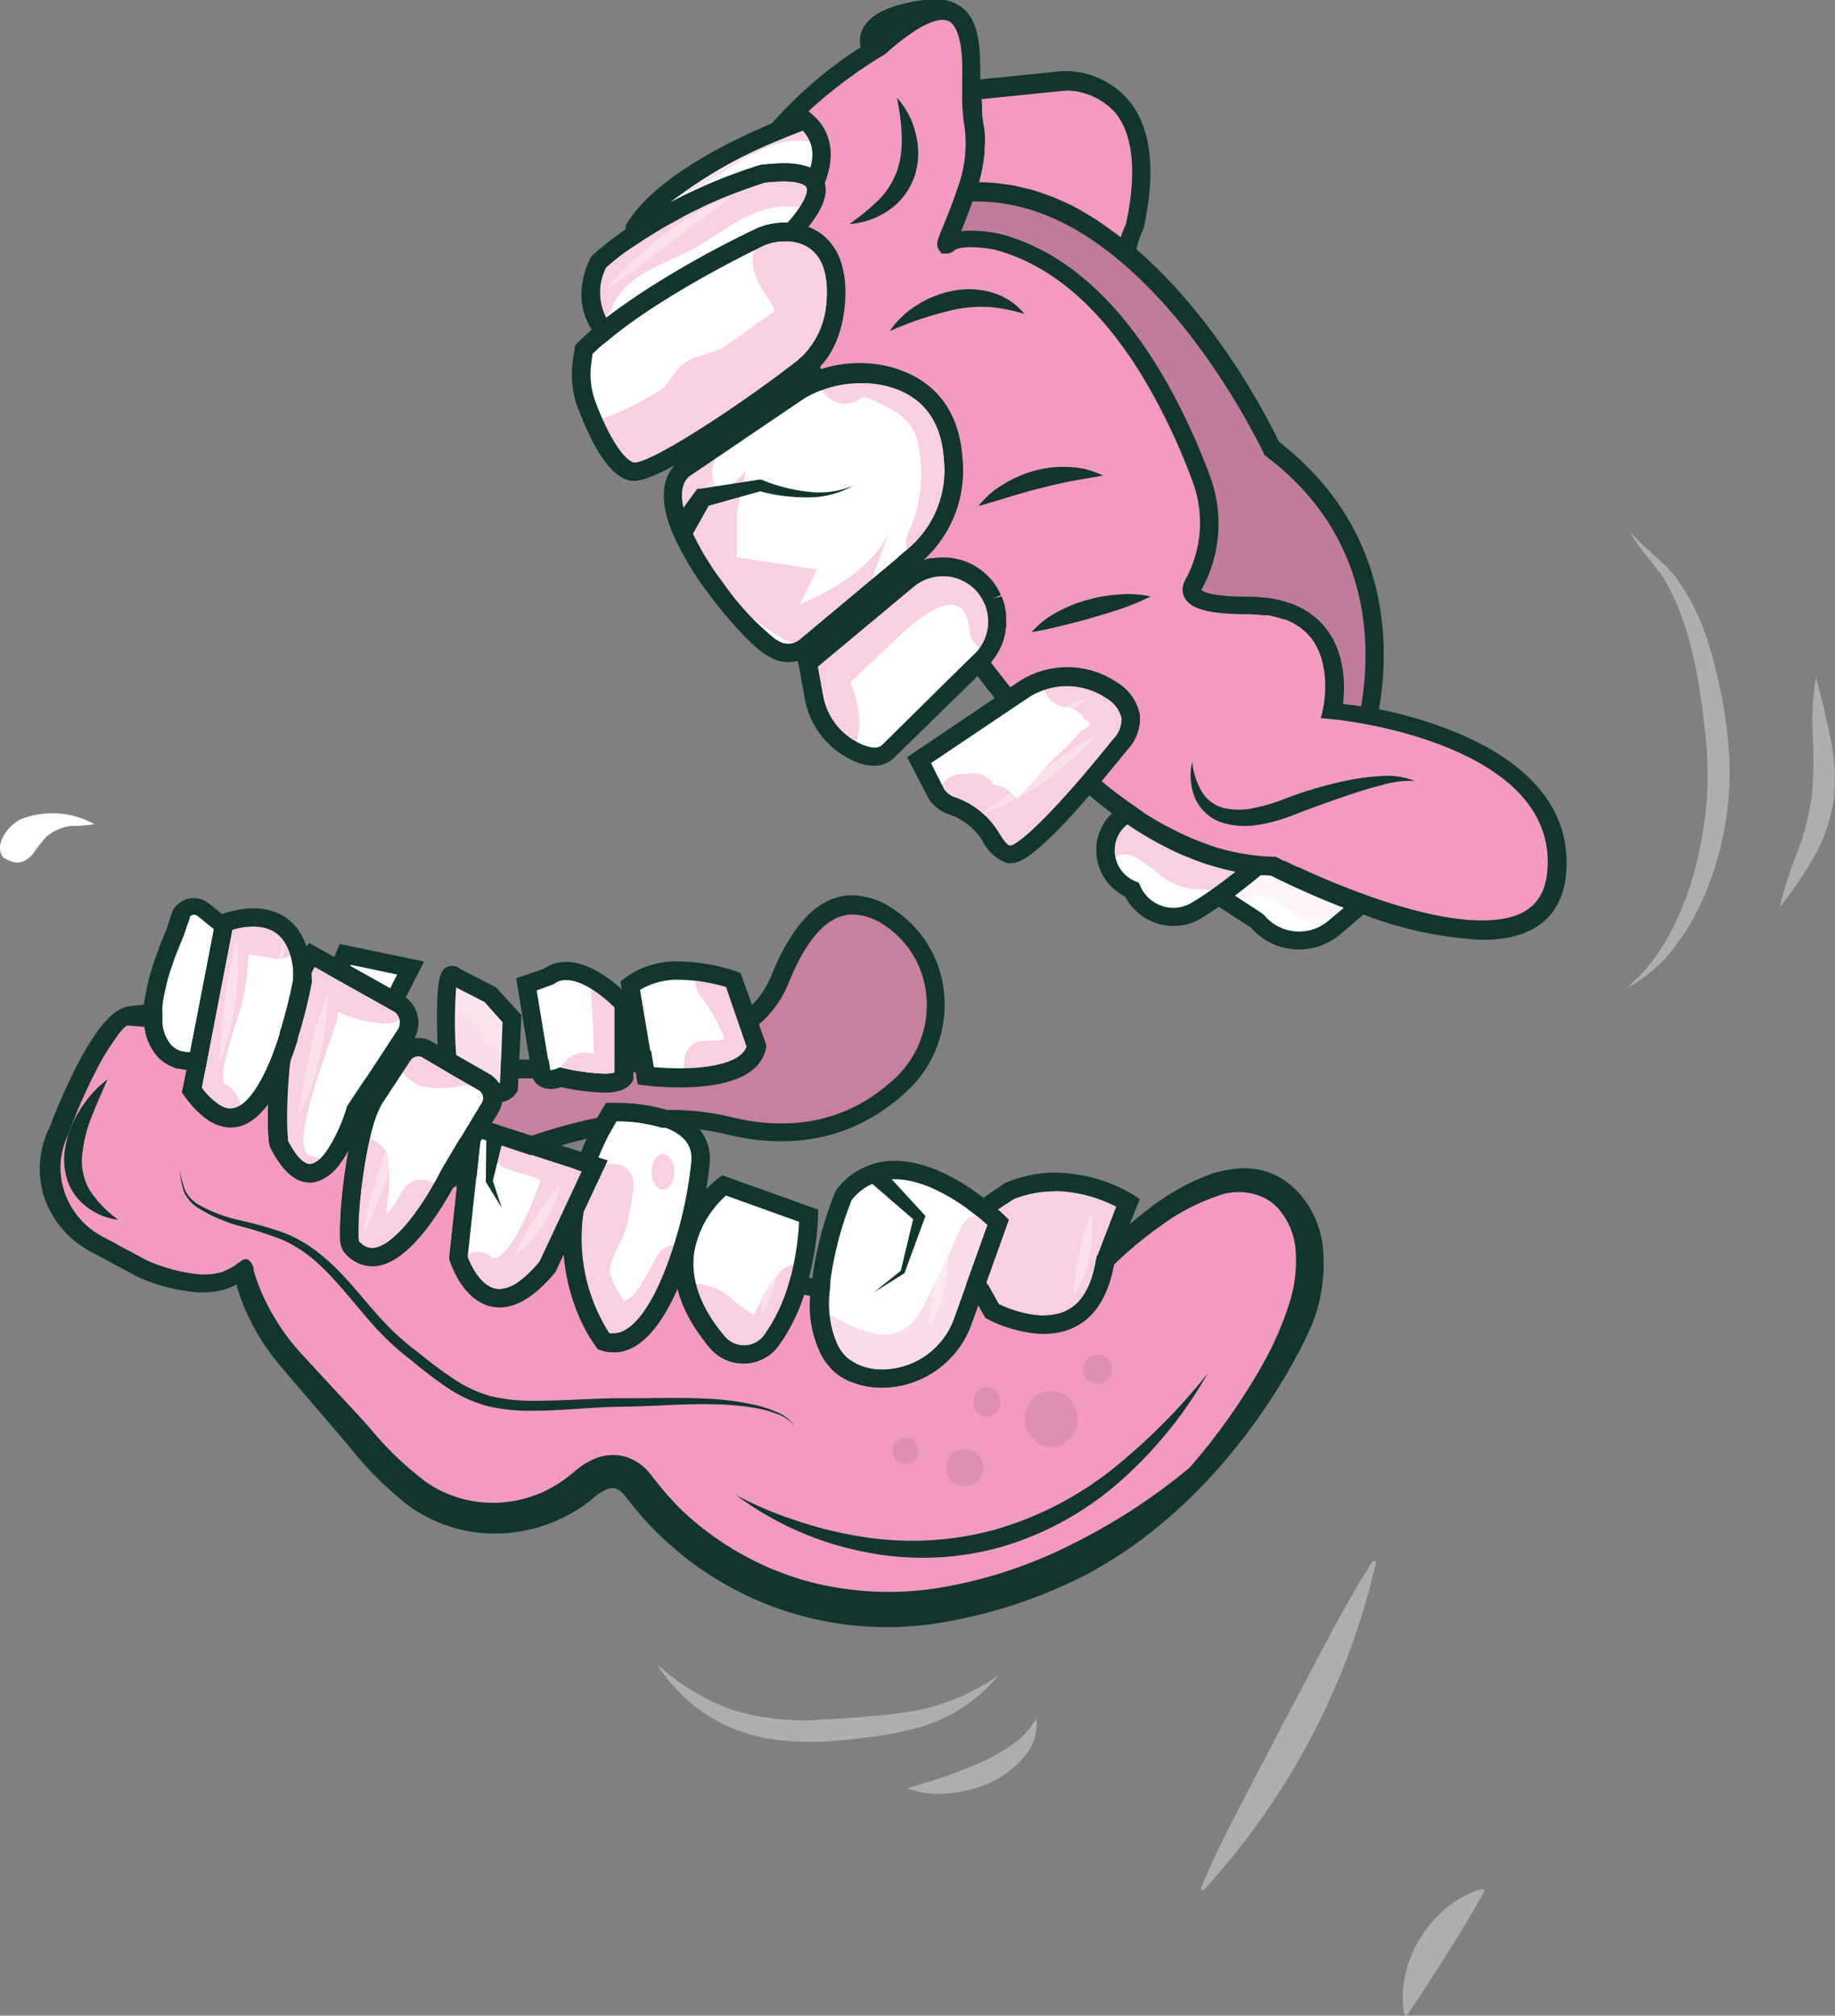 <svg xmlns="http://www.w3.org/2000/svg" width="182.38" height="200.29" viewBox="0 0 182.38 200.29">
  <rect x="0" y="0" width="182.38" height="200.29" fill="#808080" stroke="none"/>
  <defs>
    <style>
      .a, .h {
        fill: #fff;
      }

      .b {
        fill: #f29ac1;
      }

      .c {
        fill: #c07c9c;
      }

      .d {
        opacity: 0.21;
      }

      .e {
        fill: #f9d0e2;
      }

      .f {
        fill: #c680a0;
      }

      .g {
        fill: #faddea;
      }

      .h {
        opacity: 0.36;
      }

      .i {
        fill: #12352e;
      }

      .j {
        fill: none;
        stroke: #002e26;
        stroke-miterlimit: 10;
        stroke-width: 1.81px;
      }

      .k {
        fill: #df8fb4;
      }
    </style>
  </defs>
  <title>teeth</title>
  <g>
    <path class="a" d="M21.23,102.83a8.5,8.5,0,0,0-7.4-.47c-1.1.56-2.68,2.46-1.67,3.76,1.22.76,2,.66,2.91-.29a14.94,14.94,0,0,1,1.39-1.77A4.79,4.79,0,0,1,18.79,103a16.68,16.68,0,0,0,2.14-.14Z" transform="translate(-11.84 -20.92)"/>
    <path class="b" d="M101,30.65,117.56,29s10.38-.57,7,14.56c0,0-3.5,6.1,3.36,13S110.55,56,110.55,56L94.19,41.91Z" transform="translate(-11.84 -20.92)"/>
    <path class="c" d="M146.3,97.49s8.47-19.41-8.07-32c0,0-13.91-30.12-33.9-25C104.32,40.52,122.53,92.69,146.3,97.49Z" transform="translate(-11.84 -20.92)"/>
    <path class="a" d="M135.14,105.26a5.81,5.81,0,0,1,5.75.93,22.62,22.62,0,0,0,6.94,3.14l.29.1a7.39,7.39,0,0,1-.64,1.15l-3,2.55-.3.23a5.41,5.41,0,0,1-7.32-.91L133,110a2.81,2.81,0,0,1,.26-2Z" transform="translate(-11.84 -20.92)"/>
    <g class="d">
      <path class="e" d="M133.26,108c.12,1.44,1.27,2.74,3,2.09s3.35,1.21,4.86,2a26.27,26.27,0,0,0,3,1.28l.3-.23,3-2.55a7.39,7.39,0,0,0,.64-1.15l-.29-.1a22.61,22.61,0,0,1-6.94-3.14,5.81,5.81,0,0,0-5.75-.93l-.21.07A2.57,2.57,0,0,0,133.26,108Z" transform="translate(-11.84 -20.92)"/>
    </g>
    <path class="a" d="M121.73,105.43a5.1,5.1,0,0,0,0,.53,4.22,4.22,0,0,0,2.61,3.4,4.48,4.48,0,0,0,6.38,2.08c.75-.45,1.53-1,2.3-1.51,1.38-1,2.74-2.06,4-3.1,2.86-2.43,5-4.61,5-4.61l-11.68-5.6c-2.35,1.67-4.19,3.1-5.65,4.33-.61.51-1.13,1-1.61,1.41A4.16,4.16,0,0,0,121.73,105.43Z" transform="translate(-11.84 -20.92)"/>
    <path class="e" d="M121.73,105.43a5.1,5.1,0,0,0,0,.53,2.11,2.11,0,0,0,1.55-.08c1.29-.52,3.91,2.22,5,2.76a7.2,7.2,0,0,0,2.41.65c.55,0,1.09.06,1.63.07l.28.08a3.6,3.6,0,0,0,.44.5c1.38-1,2.74-2.06,4-3.1-.74-1.59-3.3-2.29-5.08-2.45-2.45-.22-4.71-2.78-7.24-3.43-.61.51-1.13,1-1.61,1.41A4.16,4.16,0,0,0,121.73,105.43Z" transform="translate(-11.84 -20.92)"/>
    <path class="b" d="M138.43,107s27.34,14.15,28.18.4-22.39-15.82-22.39-15.82,2.47-10.53-8.47-10.55c-5,0-5.87-1-5.33-2a12.76,12.76,0,0,0,.89-10.32c-3.07-8.35-9.39-20.86-20.39-23.84,0,0-3.62-.77-4.84.27s3.5-6.64,2.52-11.67,1.77-12.7-5.22-11.58S98.52,26,98.52,26s-11.45,7-12,13.44S110.25,106.65,138.43,107Z" transform="translate(-11.84 -20.92)"/>
    <path class="f" d="M24.83,121.72S82.18,136,89.31,118.2c3.31-8.25,7.37-8.42,10.77-6.23a10.64,10.64,0,0,1,1.32,16.67c-3.61,3.4-9.15,6.09-17.22,4.1-17.1-4.21-40.9,13-40.9,13S25,132.37,24.83,121.72Z" transform="translate(-11.84 -20.92)"/>
    <path class="b" d="M121.72,146.17s13.15-14,19-4.84-9.5,26.57-9.5,26.57-27.09,24.38-50.61,6.19a29.44,29.44,0,0,1-5.31-5.51c-.94-1.24-2.73-2.47-5.49-.1a13.45,13.45,0,0,1-17.32.29,39.47,39.47,0,0,1-5.42-5.57L41,156.34a22.53,22.53,0,0,1-4.1-6.51,5.58,5.58,0,0,1-.62-3.2s-1.9,3.89-10.29.38l-4.54-2.43a8.58,8.58,0,0,1-4-10.7l.22-.51s4-11.26,7.21-11.64,9.59-2.67,9.59-2.67S85.38,162.58,121.72,146.17Z" transform="translate(-11.84 -20.92)"/>
    <path class="g" d="M56.33,127.2s4.75,3.62,6,1.78l.19-3.75.15-3.07-2.15-2.37L57,118s-.76-1.32-.83,3.16C56.13,122.52,56.18,124.47,56.33,127.2Z" transform="translate(-11.84 -20.92)"/>
    <path class="a" d="M30.77,126.34s-7.27.45-1.54-12.74l.56-1.7a1.41,1.41,0,0,1,2.23-.66l3.22,2.6S37.5,127.39,30.77,126.34Z" transform="translate(-11.84 -20.92)"/>
    <path class="a" d="M30.91,129.25c1.79,2.53,3.38,3.12,4.75,2.59,4.12-1.63,6.26-13.5,6.26-13.5a10.07,10.07,0,0,0-.49-3.11c-1.73-4.93-7.28-2.6-7.28-2.6Z" transform="translate(-11.84 -20.92)"/>
    <polygon class="a" points="32.18 100.09 34.31 94.82 40.83 96.19 36.88 103.84 32.18 100.09"/>
    <path class="a" d="M39.54,134.56c1.74,3.44,3.37,3.42,4.66,2.23,1.79-1.65,3-5.55,3-5.55l4.95-7.46a2.27,2.27,0,0,0,.08-2.34,2.2,2.2,0,0,0-.86-.86l-8.54-4.78C39,121.53,39.23,134,39.54,134.56Z" transform="translate(-11.84 -20.92)"/>
    <path class="e" d="M106.12,143.4l4.33,7.78.08,0c.92.48,9.61,4.75,11.19-5.06l2.29-5.74a14.49,14.49,0,0,0-8.52-2h0a11.45,11.45,0,0,0-3.32.82Z" transform="translate(-11.84 -20.92)"/>
    <path class="a" d="M93.34,151.47a7.44,7.44,0,0,0,2,5,6.15,6.15,0,0,0,3.81,1.4,8.54,8.54,0,0,0,8.4-5.74l3.44-9.61.06-.17s-9.74-9.59-15.35-2.69C95.7,139.67,93,146.18,93.34,151.47Z" transform="translate(-11.84 -20.92)"/>
    <path class="a" d="M80,148.53a13.67,13.67,0,0,0,3.08,5.75,3.4,3.4,0,0,0,5.35-.17,19,19,0,0,0,3.13-7.56,31.44,31.44,0,0,0,.59-4.85l-8.44-3S78.66,142.49,80,148.53Z" transform="translate(-11.84 -20.92)"/>
    <path class="a" d="M71.86,154.22c3.48,1.2,6.24-4.06,7.9-9.48a41.58,41.58,0,0,0,1.71-8.36c.38-5.43-8.89-5-8.89-5a24.83,24.83,0,0,0-3.78,11.34A17.61,17.61,0,0,0,71.86,154.22Z" transform="translate(-11.84 -20.92)"/>
    <path class="a" d="M57.41,145.94a3.76,3.76,0,0,0,.17.44c.66,1.63,3.37,6.89,8.71.41l4.55-9.72.13-.28-.18-.06-10-3.25-2-.64Z" transform="translate(-11.84 -20.92)"/>
    <path class="g" d="M40.69,108.94" transform="translate(-11.84 -20.92)"/>
    <path class="a" d="M74.49,118.82l1.51,9a29.11,29.11,0,0,0,4.14.18c2.9-.08,6.36-.7,6.88-3.12l-2.29-6.57a18,18,0,0,0-3.72-.81C78.89,117.22,76.31,117.35,74.49,118.82Z" transform="translate(-11.84 -20.92)"/>
    <path class="a" d="M64.16,118.73l1.48,8.94s.17.87,1.69.34l.19-.07s5.56,1.36,6.32,0v-7.23a13.66,13.66,0,0,0-3.29-2.57c-1.36-.72-2.92-1.08-4.21-.12Z" transform="translate(-11.84 -20.92)"/>
    <path class="a" d="M46.74,144.73c3,3.62,7.17-2.46,9-5.6.48-.82.79-1.45.89-1.64l.07-.13,3.91-6.41a1.81,1.81,0,0,0-.64-2.51l-.38-.22-5.26-3a1.81,1.81,0,0,0-2.41.57l-.45.67L49.11,130A13.39,13.39,0,0,0,47.68,134C46.67,138.38,46.3,144.2,46.74,144.73Z" transform="translate(-11.84 -20.92)"/>
    <path class="a" d="M76.06,49.4,91.18,41.8s2.92-3.5,2.2-6.57a4.22,4.22,0,0,0-1.56-2.36s-11.35,3.95-16,9.5l0,0a10.37,10.37,0,0,0-.9,1.24S73.95,48.14,76.06,49.4Z" transform="translate(-11.84 -20.92)"/>
    <path class="a" d="M71.25,52.88a6.25,6.25,0,0,0,1.51,1.78S83.86,45,89.29,45.2a18.88,18.88,0,0,0,2.95-3.42c1.31-2.11,1.42-4.29-4.47-3.62,0,0-9.52,2.67-16.39,8.77A6.46,6.46,0,0,0,71.25,52.88Z" transform="translate(-11.84 -20.92)"/>
    <path class="a" d="M70.09,61.05c.13.36.28.73.45,1.13,1,2.42,2.53,5.36,4.17,5.61,2.1.31,11.79-7,16.65-10.79a8.89,8.89,0,0,0,3.55-6.12c.19-2.65-.33-5.81-3.55-6.72a5.91,5.91,0,0,0-3.68.19,6,6,0,0,0-.58.25C83.6,46.3,74.41,51,69.83,55.67l-.15,1.14A8.76,8.76,0,0,0,70.09,61.05Z" transform="translate(-11.84 -20.92)"/>
    <path class="a" d="M103.2,96.46l1.73,3.36.14.18a3,3,0,0,0,1.28.94,7.29,7.29,0,0,1,3.94,3.05,3.75,3.75,0,0,0,1.9,1.81c2,.51,11-10.84,11-10.84,2-2.39.94-4.18-.85-5.43a7.86,7.86,0,0,0-8.79,0Z" transform="translate(-11.84 -20.92)"/>
    <path class="a" d="M79.43,75.09v0A23.6,23.6,0,0,0,82,79.3l0,0c.22.3.36.46.36.46a19.57,19.57,0,0,0,6,5.44l.38.22a2.69,2.69,0,0,0,3.09-.27l5.14-4.29h0l5.36-4.48.44-.37a11.08,11.08,0,0,0,3.73-9.48c-.23-3.38-1.68-6.95-6.45-8.16a11.35,11.35,0,0,0-6.84.42,11.82,11.82,0,0,0-2,.94l-7.21,4.88h0l-4.34,2.94C77.58,69.5,78.23,72.52,79.43,75.09Z" transform="translate(-11.84 -20.92)"/>
    <path class="a" d="M92.14,86.85l.61,3.35a7.48,7.48,0,0,0,3.59,5.14,6.41,6.41,0,0,0,.87.43c1.12.46,2.19.55,3-.2l9.18-9a5.65,5.65,0,0,0,.66-.78,5.44,5.44,0,0,0,.56-5.14l-.06-.12a5.42,5.42,0,0,0-8.45-1.92Z" transform="translate(-11.84 -20.92)"/>
    <path class="e" d="M80.42,74.1v0L83,78.31l0,0c.22.3.36.46.36.46a19.6,19.6,0,0,0,6,5.44l.38.22a2.69,2.69,0,0,0,3.09-.27L98,79.89h0l2.19-6.11c-1.81,4.46-8.85,7.18-8.85,7.18l1.73-3.46-8-1.21V71.95l.9-4.23s-2.54,3.08-3.25.9,2.35-5,2.35-5h0l-4.34,2.94C78.57,68.51,79.22,71.53,80.42,74.1Z" transform="translate(-11.84 -20.92)"/>
    <path class="e" d="M93.29,58.8a2.55,2.55,0,0,0,4.24,1.58c.24-.23,3.14,1.32,3.43,1.53a4.84,4.84,0,0,1,2.2,3.45,14.42,14.42,0,0,1-1,8.42,2.47,2.47,0,0,0,.24,2.62l.44-.37a11.08,11.08,0,0,0,3.73-9.48c-.23-3.38-1.68-6.95-6.45-8.16A11.35,11.35,0,0,0,93.29,58.8Z" transform="translate(-11.84 -20.92)"/>
    <path class="h" d="M84.08,71c1.11-.71,2.17-1.43,3.17-2.19l3-2.28c2-1.54,3.91-3,6-4.52l0-.1a25.38,25.38,0,0,0-6.63,3.79A45.77,45.77,0,0,0,84,70.91Z" transform="translate(-11.84 -20.92)"/>
    <path class="h" d="M74.85,56.74C76,56,77,55.31,78,54.54l3-2.28c2-1.54,3.91-3,6-4.52l0-.1a25.36,25.36,0,0,0-6.63,3.79,45.92,45.92,0,0,0-5.6,5.22Z" transform="translate(-11.84 -20.92)"/>
    <path class="h" d="M81,70.51c1.11-.71,2.17-1.43,3.17-2.19l3-2.28c2-1.54,3.91-3,6-4.52l0-.1a25.33,25.33,0,0,0-6.63,3.79,45.73,45.73,0,0,0-5.6,5.22Z" transform="translate(-11.84 -20.92)"/>
    <path class="e" d="M70.54,62.18c1,2.42,2.53,5.36,4.17,5.61,2.1.31,12.34-7.11,17.21-10.91a8,8,0,0,0,3-6c.19-2.65-.33-5.81-3.55-6.72a5.91,5.91,0,0,0-3.68.19,3.66,3.66,0,0,0-1.05,2.27,5.57,5.57,0,0,0,1,3.11c1.41,2.43,1.75,1.81-.28,3.1a44.19,44.19,0,0,1-3.84,2.72c-1.21.6-2.57.63-3.71,1.5-1,.72-1.35,1.82-2.23,2.56-.46.39-5.62,3.22-6.3,2.86A2.37,2.37,0,0,0,70.54,62.18Z" transform="translate(-11.84 -20.92)"/>
    <path class="h" d="M73.74,61.24c1.11-.71,2.17-1.43,3.17-2.19l3-2.28c2-1.54,3.91-3,6-4.52l0-.1a25.35,25.35,0,0,0-6.63,3.79,45.69,45.69,0,0,0-5.6,5.22Z" transform="translate(-11.84 -20.92)"/>
    <path class="e" d="M71.25,52.88a2.46,2.46,0,0,0,1.46-1.49C74,48.12,78.2,47.09,81,45.51c3.43-2,6.65-5,10.9-3.81l.37.08c1.31-2.11,1.42-4.29-4.47-3.62,0,0-9.52,2.67-16.39,8.77A6.46,6.46,0,0,0,71.25,52.88Z" transform="translate(-11.84 -20.92)"/>
    <path class="e" d="M75.85,42.37c1.84-1.48,4.44-2.31,6.34-3.39,3.43-2,6.65-5,10.91-3.81l.29.06a4.22,4.22,0,0,0-1.56-2.36S80.48,36.82,75.85,42.37Z" transform="translate(-11.84 -20.92)"/>
    <path class="h" d="M72.26,49.57c1.11-.71,2.16-1.43,3.16-2.19l3-2.27c2-1.54,3.91-3,6-4.52l0-.1a25.34,25.34,0,0,0-6.63,3.79,45.66,45.66,0,0,0-5.6,5.22Z" transform="translate(-11.84 -20.92)"/>
    <path class="h" d="M77.42,40.9c1.25-.41,2.45-.84,3.61-1.33l3.46-1.45c1.14-.5,2.29-1,3.43-1.45s2.31-.94,3.54-1.4v-.1a25.35,25.35,0,0,0-7.37,2,45.66,45.66,0,0,0-6.73,3.64Z" transform="translate(-11.84 -20.92)"/>
    <path class="e" d="M92.14,86.85l.61,3.35a7.48,7.48,0,0,0,3.59,5.14,2,2,0,0,0,.8-1.43,9.37,9.37,0,0,0-.81-5.16l4.45-4.22c1.41-1.34,6.87-6.56,7.42-1A2.54,2.54,0,0,0,110,85.74a5.44,5.44,0,0,0,.56-5.14l-.06-.12a5.42,5.42,0,0,0-8.45-1.92Z" transform="translate(-11.84 -20.92)"/>
    <path class="e" d="M105.07,100a3,3,0,0,0,1.28.94,7.29,7.29,0,0,1,3.94,3.05,3.75,3.75,0,0,0,1.9,1.81c2,.51,11-10.84,11-10.84,2-2.39.94-4.18-.85-5.43a7.67,7.67,0,0,0-6.78-1,2.42,2.42,0,0,0,2.39,2.66,2.44,2.44,0,0,1,1.67,1.22c.81.26.69.64-.35,1.15a21.53,21.53,0,0,1-2.55,2.59c-1.2,1.22-2.47,2.85-3.84,4.15a3,3,0,0,0-2.27-1.37,2.27,2.27,0,0,0-2.06-1.17l-1.1.06A2.44,2.44,0,0,0,105.07,100Z" transform="translate(-11.84 -20.92)"/>
    <path class="h" d="M108.54,97.82c1-.56,2-1.13,2.95-1.75s1.84-1.24,2.76-1.85c1.81-1.27,3.59-2.45,5.53-3.77l0-.1a22.36,22.36,0,0,0-6.08,3,37.55,37.55,0,0,0-5.2,4.39Z" transform="translate(-11.84 -20.92)"/>
    <path class="h" d="M120.8,93.94c-1,.58-2,1.17-2.91,1.81s-1.82,1.28-2.72,1.91c-1.79,1.3-3.54,2.53-5.45,3.88l0,.1a22.38,22.38,0,0,0,6-3.14,37.61,37.61,0,0,0,5.1-4.5Z" transform="translate(-11.84 -20.92)"/>
    <path class="e" d="M110.53,151.23c.92.48,9.61,4.75,11.19-5.06l2.29-5.74-8.52-2h0a2.51,2.51,0,0,0,3.06,2.85c1.12-.3-.78,3.76-.86,3.94-.38.76-1.94,4.6-3.39,3.89A2.66,2.66,0,0,0,110.53,151.23Z" transform="translate(-11.84 -20.92)"/>
    <path class="g" d="M93.34,151.47a7.44,7.44,0,0,0,2,5,6.15,6.15,0,0,0,3.81,1.4,8.54,8.54,0,0,0,8.4-5.74l3.44-9.61c-1.06-1.06-2.92-1.26-3.74.47a83,83,0,0,1-4,8.37c-2.22,3.58-5.5,2-8.51.42A2.44,2.44,0,0,0,93.34,151.47Z" transform="translate(-11.84 -20.92)"/>
    <path class="e" d="M80,148.53a13.67,13.67,0,0,0,3.08,5.75,3.4,3.4,0,0,0,5.35-.17,19,19,0,0,0,3.13-7.56,2.53,2.53,0,0,0-2,.59,10,10,0,0,0-2.27,3.42l-.28.54c-.16.54-.38.6-.65.19a8.94,8.94,0,0,1-1.89-1.4A5.71,5.71,0,0,0,80,148.53Z" transform="translate(-11.84 -20.92)"/>
    <path class="e" d="M71.86,154.22c3.48,1.2,6.24-4.06,7.9-9.48a2.19,2.19,0,0,0-2.69,1.11c-.54,1-1.87,3.85-3,4.25-.67.23,0,.32-.56-.44a8.58,8.58,0,0,1-1.06-2.31c-.11-1.11,1-2.65,1.44-3.9a22.08,22.08,0,0,0,.9-4.53c.38-3.17-4.58-3.13-5,0a14.89,14.89,0,0,1-1,3.81A17.61,17.61,0,0,0,71.86,154.22Z" transform="translate(-11.84 -20.92)"/>
    <path class="e" d="M57.58,146.37c.66,1.63,3.37,6.89,8.71.41l4.55-9.72a1.7,1.7,0,0,0-.05-.34l-10-3.25a2.66,2.66,0,0,0,1.44,3.61c.74.29,2.27.61,3.35,1.1-.87,2.65-3.53,8.69-4.95,7.61A2,2,0,0,0,57.58,146.37Z" transform="translate(-11.84 -20.92)"/>
    <path class="e" d="M46.74,144.73c3,3.62,7.17-2.46,9-5.6-1-1.2-3-1.53-4,.26a10.77,10.77,0,0,1-1.44,2.16c0-.44,0-.88.08-1.32a16.56,16.56,0,0,0,.09-3.76A2.54,2.54,0,0,0,48,134l-.32,0C46.67,138.38,46.3,144.2,46.74,144.73Z" transform="translate(-11.84 -20.92)"/>
    <path class="e" d="M51.44,126.43a3.42,3.42,0,0,0,3,2.55,10.51,10.51,0,0,0,4.6-.53,2.06,2.06,0,0,0,.47-.23l-5.26-3a1.81,1.81,0,0,0-2.41.57Z" transform="translate(-11.84 -20.92)"/>
    <path class="h" d="M48.12,143.13c.57-1.18,1.09-2.35,1.54-3.53L51,136.1c.42-1.17.88-2.32,1.33-3.48s.92-2.32,1.44-3.53L53.7,129A25.34,25.34,0,0,0,50,135.73a45.72,45.72,0,0,0-2,7.38Z" transform="translate(-11.84 -20.92)"/>
    <path class="e" d="M39.54,134.56c1.74,3.44,3.37,3.42,4.66,2.23a2.09,2.09,0,0,0-1.46-1c-2.61-.55,2.48-12.32,2.65-13.9,0,0,0-.2.06-.43A12.13,12.13,0,0,0,50,122.62a2,2,0,0,0,2.15-1.19,2.2,2.2,0,0,0-.86-.86l-8.54-4.78C39,121.53,39.23,134,39.54,134.56Z" transform="translate(-11.84 -20.92)"/>
    <path class="e" d="M30.91,129.25c1.79,2.53,3.38,3.12,4.75,2.59a1,1,0,0,0,.06-.24s0-.1,0-.14a2.69,2.69,0,0,0-1.59-2.83c-.66-1.31,1.6-7.12,1.8-8.14a30.42,30.42,0,0,0,.62-4.7,21.34,21.34,0,0,1,2.33.37,2.41,2.41,0,0,0,2.52-.94c-1.73-4.93-7.28-2.6-7.28-2.6Z" transform="translate(-11.84 -20.92)"/>
    <path class="h" d="M40,114.83c-.49,1.22-.93,2.42-1.29,3.63L37.62,122c-.34,1.2-.72,2.38-1.08,3.57s-.75,2.38-1.19,3.62l.09.06a25.35,25.35,0,0,0,3.18-6.95,45.6,45.6,0,0,0,1.5-7.5Z" transform="translate(-11.84 -20.92)"/>
    <g class="d">
      <path class="a" d="M56.16,121.12a3.05,3.05,0,0,0,.64.31A5.85,5.85,0,0,1,60,124.11a2.22,2.22,0,0,0,2.59,1.13l.15-3.07-2.15-2.37L57,118S56.23,116.64,56.16,121.12Z" transform="translate(-11.84 -20.92)"/>
    </g>
    <path class="e" d="M67.33,128l.19-.07s5.56,1.36,6.32,0v-7.23a13.66,13.66,0,0,0-3.29-2.57,2.22,2.22,0,0,0,0,.53c.1,1.92.2,3.85.3,5.78,0,.07,0,.66,0,1.21l-.39-.08A2.62,2.62,0,0,0,67.33,128Z" transform="translate(-11.84 -20.92)"/>
    <path class="e" d="M80.14,128c2.9-.08,6.36-.7,6.88-3.12l-2.29-6.57a18,18,0,0,0-3.72-.81,2.8,2.8,0,0,0,.58,2.58,15.86,15.86,0,0,1,2.23,4l0,.12a15.51,15.51,0,0,1-1.67.15C80,124.18,79.34,126.46,80.14,128Z" transform="translate(-11.84 -20.92)"/>
    <path class="h" d="M120.29,141.45a18.36,18.36,0,0,0-1.19,4,29.9,29.9,0,0,0-.53,4.07,6.88,6.88,0,0,0,1-1.87,13.68,13.68,0,0,0,.56-2A12.4,12.4,0,0,0,120.29,141.45Z" transform="translate(-11.84 -20.92)"/>
    <path class="h" d="M105.93,144.54a18.47,18.47,0,0,0-1.19,4,29.89,29.89,0,0,0-.53,4.07,7,7,0,0,0,1-1.87,13.66,13.66,0,0,0,.56-2A12.4,12.4,0,0,0,105.93,144.54Z" transform="translate(-11.84 -20.92)"/>
    <path class="h" d="M89.17,143.51a18.48,18.48,0,0,0-1.19,4,29.91,29.91,0,0,0-.53,4.07,6.94,6.94,0,0,0,1-1.87,13.55,13.55,0,0,0,.56-2A12.38,12.38,0,0,0,89.17,143.51Z" transform="translate(-11.84 -20.92)"/>
    <path class="h" d="M31.39,113.77a18.41,18.41,0,0,0-1.19,4,29.88,29.88,0,0,0-.53,4.07,6.94,6.94,0,0,0,1-1.87,13.53,13.53,0,0,0,.56-2A12.37,12.37,0,0,0,31.39,113.77Z" transform="translate(-11.84 -20.92)"/>
    <path class="h" d="M67.5,138.72A18.36,18.36,0,0,0,65,142a29.76,29.76,0,0,0-2,3.6,6.93,6.93,0,0,0,1.6-1.38,13.55,13.55,0,0,0,1.25-1.66A12.39,12.39,0,0,0,67.5,138.72Z" transform="translate(-11.84 -20.92)"/>
    <path class="h" d="M35.41,114.15a40.89,40.89,0,0,0-1.19,6.06c-.26,2-.45,4.06-.53,6.14a14.8,14.8,0,0,0,1-3,29.88,29.88,0,0,0,.56-3A27.37,27.37,0,0,0,35.41,114.15Z" transform="translate(-11.84 -20.92)"/>
    <path class="h" d="M44.4,119.6a40.62,40.62,0,0,0-1.75,5.92c-.45,2-.83,4-1.1,6.07a14.92,14.92,0,0,0,1.27-2.85,30.49,30.49,0,0,0,.84-3A27.39,27.39,0,0,0,44.4,119.6Z" transform="translate(-11.84 -20.92)"/>
    <path class="i" d="M73.92,44.14c.06-.42.12-.68.12-.68l0-.16.08-.14c2.71-4.44,9.77-8,14.11-9.84l.56-.25c1.61-.67,2.66-1,2.7-1l.47-.16.39.31c2.15,1.69,2.59,4.3,1.26,7.32l-.76,1.73L92,39.53c-.15-.28-.83-.59-2.3-.59a16.21,16.21,0,0,0-1.78.11c-.13,0-.48.14-1,.32A47.17,47.17,0,0,0,82,41.31L81,41.8c-.35.16-.7.34-1.08.54l-1,.56c-.76.4-1.54.85-2.39,1.39-.29.18-.58.37-.87.57l-2,1.3ZM92.4,37.59a3.58,3.58,0,0,0-.77-3.68l-1.55.6-.56.24a45,45,0,0,0-11.09,6.3l.64-.33c.39-.2.77-.39,1.13-.56l1.08-.5a49.14,49.14,0,0,1,5.09-2c.73-.25,1.16-.37,1.16-.37l.13,0a18.34,18.34,0,0,1,2.06-.13A6.54,6.54,0,0,1,92.4,37.59Z" transform="translate(-11.84 -20.92)"/>
    <path class="i" d="M71.2,54.4c-3.06-3.61-.72-7.75-.62-7.92l.18-.23a35.92,35.92,0,0,1,3.55-2.74l1.17-.77c.89-.55,1.7-1,2.48-1.44l1.1-.59c.39-.2.77-.39,1.13-.56l1.08-.5a48.85,48.85,0,0,1,5.09-2c.73-.25,1.16-.37,1.16-.37l.13,0c3.36-.38,5.26.07,6,1.44s-.12,3.39-2.47,5.91l-.31.33-.45-.05a5.17,5.17,0,0,0-2.54.36l-.35.16c-2.26,1.1-10,5-15,9.1l-.69.57ZM90.13,43.05c1.61-1.8,2.11-3.08,1.89-3.52-.15-.28-.83-.59-2.3-.59a16.21,16.21,0,0,0-1.78.11c-.13,0-.48.14-1,.32A47.08,47.08,0,0,0,82,41.31L81,41.8c-.35.16-.7.34-1.08.54l-1,.56c-.76.4-1.54.85-2.37,1.38L75.33,45a34.27,34.27,0,0,0-3.24,2.49,5.46,5.46,0,0,0,0,5A90.85,90.85,0,0,1,86.7,43.79l.26-.12.17-.08a7,7,0,0,1,2.7-.54Z" transform="translate(-11.84 -20.92)"/>
    <path class="i" d="M74.57,68.69C72.75,68.42,71,66,69.24,61.37a9.72,9.72,0,0,1-.46-4.67L69,55.25l.21-.22a26.08,26.08,0,0,1,2.13-1.92c5-4.12,12.44-7.9,15.38-9.33l.26-.12.17-.08a7,7,0,0,1,3.47-.5,6.26,6.26,0,0,1,1,.2c3,.85,4.5,3.57,4.21,7.66-.11,1.66-.63,4.73-2.75,6.66a2.06,2.06,0,0,1-.59.4l-.14.08C89.62,60.19,78,68.71,74.86,68.71ZM87.86,45.25l-.35.16c-2.26,1.1-10,5-15,9.1-.69.56-1.27,1.08-1.78,1.58l-.11.84a7.92,7.92,0,0,0,.36,3.8c1.63,4.36,3.12,6,3.9,6.16h0c1.78,0,10.4-5.61,16.36-10.25a2.59,2.59,0,0,1,.46-.27.62.62,0,0,0,.14-.08c1.75-1.58,2.11-4.35,2.19-5.47.23-3.23-.75-5.18-2.88-5.78a4.5,4.5,0,0,0-.73-.14,5.05,5.05,0,0,0-.57,0A5.16,5.16,0,0,0,87.86,45.25Z" transform="translate(-11.84 -20.92)"/>
    <g>
      <path class="i" d="M60.58,130.34l-.53-.1-.16-.52a.87.87,0,0,0-.4-.5l-4.09-2.36,0-.49c-.4-8.11.21-8.76.58-9.15a1.17,1.17,0,0,1,1.62,0l3.55,1.82,2.52,2.77-.37,7.46-.16.22a2.17,2.17,0,0,1-1.86.9A3.58,3.58,0,0,1,60.58,130.34Zm1.21-7.85-1.79-2-2.82-1.45a43.31,43.31,0,0,0,0,6.71l3.24,1.86a2.74,2.74,0,0,1,1,.93l.14,0Z" transform="translate(-11.84 -20.92)"/>
      <path class="i" d="M30.71,127.25h0a4.4,4.4,0,0,1-1.06-.14l-.14,0c-.17,0-.35-.11-.54-.18a4.06,4.06,0,0,1-.87-.48,4.77,4.77,0,0,1-.56-.48,5.49,5.49,0,0,1-1.38-3.66c0-.32,0-.66,0-1,0-.19,0-.39,0-.58s.08-.68.15-1,.1-.5.15-.75a19.66,19.66,0,0,1,.58-2.14l.06-.19c0-.12.08-.24.11-.33s.13-.37.18-.51.15-.43.22-.61c.22-.59.47-1.21.72-1.77l.56-1.71a2.08,2.08,0,0,1,.34-.65,2.39,2.39,0,0,1,3.31-.42l2.51,2L32.22,127.3h-.75A5.17,5.17,0,0,1,30.71,127.25Zm2.39-14-1.65-1.33a.52.52,0,0,0-.75.13.39.39,0,0,0,0,.1L30.06,114c-.27.62-.5,1.21-.73,1.8-.07.16-.13.33-.2.54s-.12.33-.19.54-.06.18-.09.27l-.07.21a18.07,18.07,0,0,0-.53,2c-.05.23-.1.45-.14.66s-.1.63-.13.93,0,.32,0,.49,0,.59,0,.85a3.75,3.75,0,0,0,.87,2.46,3,3,0,0,0,.34.29,2.18,2.18,0,0,0,.48.26l.24.09.12,0a2.68,2.68,0,0,0,.72.11h0Z" transform="translate(-11.84 -20.92)"/>
      <path class="i" d="M30.17,129.78l-.22-.32,3.26-16.73.16-.75.44-.18a9.16,9.16,0,0,1,3.21-.62c1.95,0,5.29.8,5.76,6.18,0,.31,0,.63.05,1v.09l0,.09a50.64,50.64,0,0,1-1.41,5.61l0,.12c-.09.28-.18.57-.28.86-.16.49-.35,1-.54,1.48-1.66,4.22-3.62,6.35-5.82,6.35C33.17,132.93,31.68,131.9,30.17,129.78ZM41,117.52c-.27-3-1.56-4.53-4-4.53a7.31,7.31,0,0,0-2.08.33L31.88,129c1,1.36,2,2.07,2.85,2.07,1.35,0,2.81-1.85,4.14-5.21.18-.46.35-.93.51-1.39.09-.28.18-.56.27-.83l0-.12a50.11,50.11,0,0,0,1.34-5.3C41,118,41,117.76,41,117.52Z" transform="translate(-11.84 -20.92)"/>
      <path class="i" d="M44.38,117.72l1.22-3L54,116.47l-2.66,5.15Zm2.33-.93-.05.13,3.95,2.21.71-1.37Z" transform="translate(-11.84 -20.92)"/>
      <path class="i" d="M38.73,135c-.38-.73-.34-5.19.07-8.83l.06-.23c.18-.46.35-.93.51-1.39.09-.28.18-.56.27-.83l0-.12a50.08,50.08,0,0,0,1.34-5.3c0-.26,0-.5,0-.74l0-.25.1-.23a13.08,13.08,0,0,1,1-1.77l.47-.7,8.92,5,.34.19a3.16,3.16,0,0,1,1.1,4.5L48,131.63c-.43,1.4-2.3,6.79-5.36,6.79C41.18,138.42,39.91,137.29,38.73,135ZM42.8,117.6c0,.23,0,.46,0,.71v.09l0,.09a50.64,50.64,0,0,1-1.41,5.61l0,.12c-.09.28-.18.57-.28.86-.15.45-.32.91-.5,1.37a39.5,39.5,0,0,0-.21,7.76c.78,1.52,1.6,2.38,2.24,2.38,1.35,0,3-3.36,3.66-5.63l5.06-7.7a1.35,1.35,0,0,0-.47-1.92L43.11,117C43,117.2,42.9,117.4,42.8,117.6Z" transform="translate(-11.84 -20.92)"/>
      <path class="i" d="M110,152l-.23-.13-1.88-3.38,2.1-5.85c-.25-.22-.59-.52-1-.85l-1-.76,3.65-2.5.17-.09a12.66,12.66,0,0,1,4.86-1,15.56,15.56,0,0,1,7.83,2.22l.62.41-2.53,6.34c-1,5.82-4.35,7.05-7,7.05A12.88,12.88,0,0,1,110,152Zm6.67-12.7a10.86,10.86,0,0,0-4.08.78L111,141.12c.41.35.64.59.65.6l.41.41-2.21,6.18,1.22,2.2a10.91,10.91,0,0,0,4.47,1.15c2.91,0,4.63-1.84,5.24-5.63l2-5.2A13.89,13.89,0,0,0,116.68,139.27Z" transform="translate(-11.84 -20.92)"/>
      <path class="i" d="M99.11,158.78a7.06,7.06,0,0,1-4.38-1.64c-1.81-1.71-2.57-4.48-2.27-8.25a35.56,35.56,0,0,1,2.41-9.57l.13-.22a7.16,7.16,0,0,1,5.77-2.83c3.5,0,7,2.21,9.33,4.07a18.9,18.9,0,0,1,1.6,1.38l.41.41-3.69,10.31a9.45,9.45,0,0,1-8.82,6.35Zm9.87-17c-1.72-1.37-5.07-3.68-8.21-3.68a5.33,5.33,0,0,0-4.28,2.06A34.09,34.09,0,0,0,94.27,149c-.25,3.19.32,5.47,1.72,6.79A5.3,5.3,0,0,0,99.21,157a7.65,7.65,0,0,0,7.49-5.14l3.3-9.21C109.76,142.39,109.41,142.09,109,141.76Z" transform="translate(-11.84 -20.92)"/>
      <path class="i" d="M82.43,154.87c-2.67-3.17-3.84-6.39-3.47-9.56A11.66,11.66,0,0,1,83.23,138l.39-.29,9.53,3.4,0,.67A30.17,30.17,0,0,1,92,148.8l-.19.65h0a18.3,18.3,0,0,1-2.58,5.2,4.26,4.26,0,0,1-3.47,1.76A4.32,4.32,0,0,1,82.43,154.87Zm8.83-12.54L84,139.72a9.82,9.82,0,0,0-3.19,5.81c-.31,2.65.72,5.4,3.05,8.17a2.51,2.51,0,0,0,1.92.9,2.47,2.47,0,0,0,2-1,17,17,0,0,0,2.5-5.29l.14-.45A28.23,28.23,0,0,0,91.26,142.33Z" transform="translate(-11.84 -20.92)"/>
      <path class="i" d="M71.57,155.08l-.25-.09-.16-.2a18.73,18.73,0,0,1-3.07-13.91l1.62-3.55-.74-.24.31-.88a27.83,27.83,0,0,1,1.75-3.9c.24-.44.5-.9.78-1.36l.25-.42.49,0h.54a17.49,17.49,0,0,1,5,.69l.15,0c3.64,1.21,4.26,3.51,4.14,5.23a42.68,42.68,0,0,1-1.93,9.15c-1.42,4.43-3.9,9.7-7.59,9.7A4,4,0,0,1,71.57,155.08Zm6.09-22.13a15.71,15.71,0,0,0-4.55-.65l-.49.87a26.68,26.68,0,0,0-1.3,2.77l.9.29-2.36,5a17.5,17.5,0,0,0,2.54,12.17,2.07,2.07,0,0,0,.44,0c2,0,4.17-3.16,5.87-8.44a41,41,0,0,0,1.85-8.72c0-.57.16-2.31-2.76-3.33Z" transform="translate(-11.84 -20.92)"/>
      <path class="i" d="M56.55,146.21l-.06-.18,1.32-12.27,1.12-1.85,13.3,4.33-5.11,10.93-.12.19c-1.9,2.31-3.75,3.48-5.49,3.48C58,150.84,56.61,146.4,56.55,146.21Zm13.17-8.89-10-3.25-.16.27-1.24,11.48c.26.67,1.34,3.2,3.17,3.2,1.14,0,2.53-.94,4-2.73Z" transform="translate(-11.84 -20.92)"/>
      <path class="j" d="M40.69,108.94" transform="translate(-11.84 -20.92)"/>
      <path class="i" d="M75.88,128.68l-.67-.09-1.7-10.13.41-.33a8.54,8.54,0,0,1,5.51-1.67,18.56,18.56,0,0,1,5.61,1l.41.15L88,124.77l-.05.25c-.54,2.52-3.5,3.85-8.54,3.85A29.5,29.5,0,0,1,75.88,128.68ZM84,119a16.79,16.79,0,0,0-4.6-.72,7.25,7.25,0,0,0-3.95,1l1.3,7.72c.59.05,1.53.12,2.58.12,1.81,0,6-.22,6.71-2.2Z" transform="translate(-11.84 -20.92)"/>
      <path class="i" d="M71.81,129.44a21.82,21.82,0,0,1-4.23-.55c-1.65.55-2.68-.23-2.84-1.07l-1.6-9.69,2.76-.95a3.85,3.85,0,0,1,2.21-.68c3.11,0,6.25,3.42,6.38,3.57l.24.26v7.81l-.11.2c-.6,1.1-2.26,1.11-2.82,1.11Zm1.11-8.4c-.93-.94-3.05-2.73-4.8-2.73a2,2,0,0,0-1.26.41l-1.68.62,1.31,7.94a2.17,2.17,0,0,0,.69-.18l.27-.11.28.07a21.25,21.25,0,0,0,4.07.57,3.83,3.83,0,0,0,1.12-.12Z" transform="translate(-11.84 -20.92)"/>
      <path class="i" d="M46,145.28a2.68,2.68,0,0,1-.36-1.68c-.09-2.95.84-11.34,2.71-14.17l2.76-4.18a2.78,2.78,0,0,1,3.62-.85l5.65,3.26a2.73,2.73,0,0,1,1,3.76l-3.93,6.44c-.05.12-.19.38-.39.75-1.63,3-4.86,8.14-8.2,8.14A3.63,3.63,0,0,1,46,145.28ZM53.84,126a.92.92,0,0,0-1.19.28l-2.73,4.14-.05.07c-1.51,2.28-2.49,10.07-2.4,13.1a4.51,4.51,0,0,0,0,.69,1.78,1.78,0,0,0,1.32.69c1.67,0,4.26-2.82,6.6-7.18.16-.31.29-.54.34-.67l4-6.62a.89.89,0,0,0,.08-.75.87.87,0,0,0-.4-.5l-2.54-1.46Z" transform="translate(-11.84 -20.92)"/>
    </g>
    <path class="i" d="M143.27,144.46a9.84,9.84,0,0,0-1.26-3.54l-.12-.2-.08-.13-.06-.08-.24-.34a9.39,9.39,0,0,0-.63-.76,7.75,7.75,0,0,0-1.49-1.27,7,7,0,0,0-3.75-1.13,10.49,10.49,0,0,0-3.62.64,22.62,22.62,0,0,0-6,3.39,39.53,39.53,0,0,0-5,4.53l-.19.21,0,.27h0a9.72,9.72,0,0,1-1.07,3.27,4.45,4.45,0,0,1-2.32,2,6.25,6.25,0,0,1-3.26.18,11.85,11.85,0,0,1-3.07-1l-.78-1.41-.3-.53-.63.07-1,.13-.56.07-.19.53c-.36,1-.72,2.07-1.08,3a7.89,7.89,0,0,1-1.59,2.38,7.52,7.52,0,0,1-5.1,2.29,6.69,6.69,0,0,1-2.76-.49,3.8,3.8,0,0,1-1.06-.64,5.49,5.49,0,0,1-.48-.53,4.24,4.24,0,0,1-.37-.55,10.12,10.12,0,0,1-.89-5.73l.06-.83-.83-.14q-1.1-.18-2.19-.41l-.1,0h-.79l-.19.66a17.45,17.45,0,0,1-2.14,4.77l-.34.49-.22.27c-.07.08-.11.1-.16.16a2.51,2.51,0,0,1-.85.5,2.47,2.47,0,0,1-2-.16,2.7,2.7,0,0,1-.79-.64c-.3-.36-.55-.68-.81-1a14,14,0,0,1-1.32-2.22,8.9,8.9,0,0,1-.88-4.87l.09-.72-.7-.24-.21-.07-.94-.33-.29.88a26.35,26.35,0,0,1-2.49,5.69,8,8,0,0,1-1.87,2.18,2.32,2.32,0,0,1-2,.5A14.05,14.05,0,0,1,71,150.85a17.23,17.23,0,0,1-1-3.14,18.79,18.79,0,0,1-.17-6.57l.89-6.1-2.61,5.59-2.64,5.65a11.87,11.87,0,0,1-1.91,1.88,3.65,3.65,0,0,1-2.18.87,2.64,2.64,0,0,1-1.9-1.07,7.34,7.34,0,0,1-1.21-2.14l1.1-10.15.07-.62-.57-.29-.52-.29-.77-.45-.46.76-1,1.72a9.2,9.2,0,0,0-.52.93l-.46.86a30.87,30.87,0,0,1-2.1,3.28,12.74,12.74,0,0,1-2.56,2.7,3.37,3.37,0,0,1-1.42.65,1.52,1.52,0,0,1-1.2-.34,3,3,0,0,1-.28-.25l-.07-.08a5.43,5.43,0,0,1-.06-.71c0-.62,0-1.28.05-1.93.08-1.31.23-2.62.41-3.92s.42-2.6.72-3.86a11.5,11.5,0,0,1,1.27-3.43l.53-.78-.77-.5-.77-.5-.75-.49-.5.75-1.25,1.88-.07.1,0,.14a16.35,16.35,0,0,1-2.09,4.43,2.73,2.73,0,0,1-1.45,1.18c-.37.09-.9-.23-1.38-.82a7.42,7.42,0,0,1-.66-1l-.29-.53,0-.06,0-.23c-.07-.79-.08-1.67-.07-2.52a51.16,51.16,0,0,1,.32-5.13l.77-6.8-2.51,6.36a19.57,19.57,0,0,1-1.33,2.78,6.33,6.33,0,0,1-1.82,2.1,1.79,1.79,0,0,1-2.08,0A6.83,6.83,0,0,1,31.88,129l.48-2.46.21-1.06-1.1,0a4.36,4.36,0,0,1-.56,0h-.35l-.19,0a3.44,3.44,0,0,1-.39-.08l-.13,0h-.29l-.16.06a3.58,3.58,0,0,1-1.71.21c-.29,0,.39-.69.1-.79-.13,0,.13-.67,0-.74l-1.17-2.45v-1l-1.48.16-.41.06-.3.05a2.63,2.63,0,0,0-.35.11,3.85,3.85,0,0,0-1,.61,8.52,8.52,0,0,0-1.38,1.49,23.8,23.8,0,0,0-2,3.22,59,59,0,0,0-3,6.76l0-.08a9.47,9.47,0,0,0-.89,3.48,9.27,9.27,0,0,0,.5,3.56A9.69,9.69,0,0,0,21,145.37l4.54,2.44,0,0,0,0a18.84,18.84,0,0,0,5.6,1.5,8.42,8.42,0,0,0,3.07-.27,6.43,6.43,0,0,0,1.16-.51s0,.09,0,.13a13.91,13.91,0,0,0,.62,1.84c.21.54.49,1.16.78,1.73s.6,1.12.93,1.66A24.73,24.73,0,0,0,40,157l2.37,2.77c1.56,1.84,3.19,3.67,4.69,5.52a34.52,34.52,0,0,0,5.43,5.28,14.6,14.6,0,0,0,7.51,2.7,15.2,15.2,0,0,0,7.84-1.57,13.58,13.58,0,0,0,1.75-1c.28-.19.55-.39.82-.6l.71-.58a4.09,4.09,0,0,1,1.09-.63,1.31,1.31,0,0,1,.81-.06,1.69,1.69,0,0,1,.75.51l.2.23.28.36.58.73a32.46,32.46,0,0,0,30.81,11.45,49,49,0,0,0,14.21-4.75c14.73-7.82,22.1-23.58,22.75-25.81A16.45,16.45,0,0,0,143.27,144.46Zm-95.74-.15h0Zm-7.16-10.12,0,0Zm99.52,16.53a32,32,0,0,1-2.52,5.72,62.28,62.28,0,0,1-7.29,10.31,59.31,59.31,0,0,1-11.71,7.62,45.61,45.61,0,0,1-13.25,4.34,31.29,31.29,0,0,1-13.62-.83,30,30,0,0,1-11.78-6.78,29.64,29.64,0,0,1-2.31-2.53l-.55-.69-.28-.36c-.12-.16-.25-.31-.39-.46a4.92,4.92,0,0,0-2.27-1.41,4.59,4.59,0,0,0-2.76.14,7.21,7.21,0,0,0-2,1.17l-.69.57c-.21.16-.42.33-.64.48a12.74,12.74,0,0,1-1.37.84,12.09,12.09,0,0,1-6.2,1.39,11.67,11.67,0,0,1-6-2,32.07,32.07,0,0,1-5.06-4.71c-1.58-1.88-3.27-3.58-4.9-5.38l-2.46-2.66a22.51,22.51,0,0,1-2.14-2.72c-.32-.48-.62-1-.9-1.48s-.53-1-.79-1.55a12.39,12.39,0,0,1-.62-1.56c-.12-.34-.27-.73-.34-1,0,0,0-.13,0-.13a.4.4,0,0,1,0-.13s-.39-1.29-1.17-.74l-.3.21s-.1,0-.11.08a7.1,7.1,0,0,1-1.59.86,6.65,6.65,0,0,1-2.41.2,17.06,17.06,0,0,1-5-1.35l-4.49-2.41a7.87,7.87,0,0,1-3.71-4.35,7.43,7.43,0,0,1-.41-2.86,7.58,7.58,0,0,1,.72-2.81l0,0,0,0a57.78,57.78,0,0,1,2.85-6.53,22.11,22.11,0,0,1,1.82-3A6.8,6.8,0,0,1,24.22,123l.25-.18,2.47.2.61,1.14.28,1.35c.44.29.66.18,1.07.34s-.19.19.25.25c.77.1.06.88.8.64.12,0,.06.46.18.47l.26,0L30,129.08l-.08.39.23.31a9.14,9.14,0,0,0,2.52,2.53,3.93,3.93,0,0,0,2,.61,3.66,3.66,0,0,0,2-.6,6.82,6.82,0,0,0,1.81-1.82c0,.32,0,.63,0,.95,0,.9,0,1.77.08,2.71,0,.12,0,.24.05.4a1.64,1.64,0,0,0,.13.4l.08.15.34.61a9.43,9.43,0,0,0,.83,1.19A4.79,4.79,0,0,0,41.18,138a2.76,2.76,0,0,0,1.86.38,4.35,4.35,0,0,0,2.63-1.89,13.86,13.86,0,0,0,.86-1.4q-.22,1.16-.39,2.33c-.19,1.35-.34,2.7-.43,4.07,0,.69-.07,1.37-.06,2.09a5.65,5.65,0,0,0,.13,1.22,1.41,1.41,0,0,0,.13.33l.07.11.07.09h0l0,0,.2.22a4.56,4.56,0,0,0,.47.42,3.36,3.36,0,0,0,2.56.71,5.1,5.1,0,0,0,2.22-1,14.43,14.43,0,0,0,3-3.09,32.71,32.71,0,0,0,2.23-3.48l.49-.91.13-.26-.85,7.84,0,.2.06.17a9.09,9.09,0,0,0,1.62,2.92,4.44,4.44,0,0,0,3.22,1.7,5.4,5.4,0,0,0,3.32-1.23A13.79,13.79,0,0,0,67,147.36l.07-.09,0-.11.82-1.75a19.69,19.69,0,0,0,.35,2.67,19.13,19.13,0,0,0,1.07,3.47,15.16,15.16,0,0,0,1.8,3.24l.15.2.26.09a3.92,3.92,0,0,0,2.07.13,4.63,4.63,0,0,0,1.8-.84,9.73,9.73,0,0,0,2.33-2.68,22.48,22.48,0,0,0,1.44-2.79,11.79,11.79,0,0,0,.8,2.26,15.85,15.85,0,0,0,1.5,2.51c.27.38.6.79.88,1.14a4.52,4.52,0,0,0,1.33,1.09,4.3,4.3,0,0,0,4.9-.61c.11-.11.25-.24.33-.33l.22-.27c.21-.28.3-.42.45-.65a18.75,18.75,0,0,0,2.11-4.48l.68.13a11.05,11.05,0,0,0,1.17,6,5.78,5.78,0,0,0,.53.78,7,7,0,0,0,.59.66,5.37,5.37,0,0,0,1.65,1.05,8.47,8.47,0,0,0,3.52.63,9.33,9.33,0,0,0,6.34-2.84,9.73,9.73,0,0,0,2-2.94c.34-.86.61-1.64.9-2.44l.58,1,.13.24.22.11a13.59,13.59,0,0,0,3.85,1.34,8,8,0,0,0,4.21-.26,6.28,6.28,0,0,0,3.26-2.84,11.16,11.16,0,0,0,1.23-3.58,39.18,39.18,0,0,1,4.72-3.91,20.48,20.48,0,0,1,5.47-2.88,5.82,5.82,0,0,1,5.23.4,5.28,5.28,0,0,1,1,.89c.15.18.28.35.4.51l.22.34.06.09,0,0,.08.15a7.23,7.23,0,0,1,.86,2.61A13.76,13.76,0,0,1,139.89,150.71Z" transform="translate(-11.84 -20.92)"/>
    <path class="i" d="M58,133.5l1.85-3a.89.89,0,0,0,.09-.74l-.48-1.46,1.51.29a1.33,1.33,0,0,0,.57,0l.11-2.38.88,0,2.24,0h1.6l.17,1.07a2.17,2.17,0,0,0,.69-.18l.27-.11.28.07a21.21,21.21,0,0,0,4.07.57,3.83,3.83,0,0,0,1.12-.12v-1.69l.8-.1c.64-.08,1.27-.18,1.89-.27l.89-.14.27,1.65c.59.05,1.53.12,2.58.12,1.81,0,6-.22,6.71-2.2l-1-2.85.51-.4a9,9,0,0,0,2.88-3.75c2.13-5.3,4.84-8,8.07-8a7.49,7.49,0,0,1,4,1.34,11.18,11.18,0,0,1,5.1,8.44,11.69,11.69,0,0,1-3.65,9.65c-4.86,4.56-11,6.05-18.06,4.31a22.86,22.86,0,0,0-5.48-.63h-.54l-.29,0a15.71,15.71,0,0,0-4.55-.65l-.49.88-.21.38-.42.08a52,52,0,0,0-7.1,1.93l-.29.1Zm13.84-2.55.25-.42.49,0h.54a17.47,17.47,0,0,1,5,.69h.4a24.66,24.66,0,0,1,5.92.69c6.42,1.58,12,.26,16.38-3.87a9.89,9.89,0,0,0,3.09-8.16,9.38,9.38,0,0,0-4.27-7.09,5.74,5.74,0,0,0-3.05-1c-2.41,0-4.56,2.3-6.39,6.85a10.64,10.64,0,0,1-2.94,4.08l.75,2.15-.05.25c-.54,2.52-3.5,3.85-8.54,3.85a29.5,29.5,0,0,1-3.49-.2l-.67-.09-.2-1.22-.27,0v.72l-.11.2c-.6,1.11-2.27,1.11-2.82,1.11a21.82,21.82,0,0,1-4.23-.55c-1.51.51-2.51-.1-2.78-.86H63.33l-.06,1.27-.16.22a2.1,2.1,0,0,1-1.39.86,2.75,2.75,0,0,1-.37,1.05l-.65,1.06,3.88,1.27a54.07,54.07,0,0,1,6.64-1.82Z" transform="translate(-11.84 -20.92)"/>
    <polygon class="i" points="86.23 117.24 90.98 121.34 90.84 120.8 89.52 126.32 89.6 126.21 86.86 128.42 89.84 126.55 89.89 126.52 89.92 126.44 91.88 121.11 91.98 120.83 91.73 120.56 87.49 115.94 86.23 117.24"/>
    <polygon class="i" points="48.34 112.38 48.29 117.31 48.29 117.44 48.32 117.49 49.86 120.01 48.94 117.21 48.97 117.39 50.14 112.61 48.34 112.38"/>
    <path class="i" d="M80.53,74.28l1.9-3.39-.58.4,5.7-1.59-.31,0a17.06,17.06,0,0,0,2.4.49,16.5,16.5,0,0,0,2.41.15,8.94,8.94,0,0,0,4.6-1.17,8.67,8.67,0,0,1-4.57.6,15.72,15.72,0,0,1-2.28-.42,16.18,16.18,0,0,1-2.17-.72l-.12-.05-.19,0-5.85.9-.32,0-.26.35L78.59,73Z" transform="translate(-11.84 -20.92)"/>
    <path class="i" d="M54.15,140.19,56.73,139c.64-.31,1.31-.62,2-.92l.48-.21.81-7.67-4.23,6.94c-.06.13-.18.35-.34.67Z" transform="translate(-11.84 -20.92)"/>
    <path class="i" d="M88.37,86.22,88,86c-1.21-.69-3.69-3.32-5.75-6.11A29.9,29.9,0,0,1,78.73,74c-1.7-4-.71-6.09.42-7.1L90.85,59A13.68,13.68,0,0,1,92.71,58a12.43,12.43,0,0,1,7.65-.54c4.35,1.1,6.82,4.21,7.14,9a12,12,0,0,1-4,10.23L92.5,85.86a3.59,3.59,0,0,1-4.13.36Zm5-26.49a11.75,11.75,0,0,0-1.56.76l-11.5,7.79c-1.2,1.12-.62,3.33.09,5a27.43,27.43,0,0,0,3.3,5.54,26.93,26.93,0,0,0,5.2,5.61l.38.22a1.82,1.82,0,0,0,2.05-.18l10.36-8.65.59-.5a10.23,10.23,0,0,0,3.4-8.72c-.27-4-2.21-6.44-5.77-7.34A10.14,10.14,0,0,0,97.4,59,10.81,10.81,0,0,0,93.38,59.74Z" transform="translate(-11.84 -20.92)"/>
    <path class="i" d="M89.84,43.37l-1.25,1.33,1.81.19a4.43,4.43,0,0,1,.72.14c2.14.6,3.11,2.55,2.88,5.78a8.41,8.41,0,0,1-2.34,5.43l-.48.43.25.59c.14.34.23.59.32.83a11.76,11.76,0,0,0,.46,1.16l.36.78.8-.32a10.6,10.6,0,0,1,6.53-.47c3.56.9,5.51,3.37,5.77,7.34a10.23,10.23,0,0,1-3.4,8.72l-1.18,1,.39.66.36.59c-.13.09-.26.18-.38.29l-9.93,8.29-.41.34.71,3.87a8.36,8.36,0,0,0,5,6.25,5,5,0,0,0,1.89.42,2.83,2.83,0,0,0,2-.81L109,88.11q.84,1.1,1.71,2.18L102,96.16l2.19,4.21a4,4,0,0,0,1.85,1.43,6.34,6.34,0,0,1,3.45,2.67,4.39,4.39,0,0,0,2.45,2.22,1.45,1.45,0,0,0,.36,0c.59,0,2,0,7.81-6.73.75.63,1.5,1.23,2.25,1.78a5,5,0,0,0-1.56,3.65,5.13,5.13,0,0,0,2.87,4.62,5.42,5.42,0,0,0,4.81,2.92,5.31,5.31,0,0,0,2.72-.75c.54-.32,1.13-.71,1.78-1.15l3.21,2.08a6.32,6.32,0,0,0,8.81.69l2.36-2a37.94,37.94,0,0,0,11.81,2.51c6.55,0,8.15-3.73,8.35-6.86.66-10.68-12.15-14.71-18.62-16.06,1.14-6.63,1-18.07-9.94-26.57-.78-1.64-5.91-12-14.17-19.12a6.88,6.88,0,0,1,.6-1.79l.1-.25c1.26-5.69.79-10-1.4-12.68a8.31,8.31,0,0,0-6.38-3h-.2l-8.24.83c0-2.74,0-5.33-1.47-6.84-1-1-2.52-1.35-4.56-1-3.24.52-5.12,1.49-5.73,3a2.63,2.63,0,0,0-.12,1.64,41.4,41.4,0,0,0-8.92,7.68l-2.26,2.78,3.31-1.37c.92-.38,1.66-.66,2.11-.83,1.14,1.15,1.26,2.78.36,4.84l-.17.39.19.38C92.25,40,91.67,41.41,89.84,43.37Zm33.9-.15a8.22,8.22,0,0,0-.5,1.27l-.4-.29-.79-.58c-.35-.25-.7-.48-1-.71l-.8-.5c-.35-.21-.7-.41-1-.6l-.8-.43c-.36-.18-.71-.34-1.07-.5l-.79-.34c-.37-.15-.74-.27-1.1-.4l-.76-.26c-.39-.12-.79-.21-1.18-.3l-.69-.17c-.48-.1-1-.16-1.43-.22l-.44-.06c-.61-.06-1.21-.1-1.82-.1,0-.16.06-.3.1-.46s.1-.46.15-.68c.08-.38.14-.74.19-1.1,0-.2.06-.4.08-.6,0-.37,0-.71.05-1.05,0-.15,0-.31,0-.46a8.58,8.58,0,0,0-.14-1.35,10.61,10.61,0,0,1-.15-1.1c0-.08,0-.16,0-.25,0-.38,0-.78-.05-1.21,0,0,0,0,0,0l8.38-.85a6.62,6.62,0,0,1,5,2.31C124.48,34.45,124.84,38.16,123.74,43.22Zm23.38,47.89h0l-.89-.14-.2,0-.71-.1c.2-1.65.29-5-1.72-7.54-1.63-2.07-4.25-3.12-7.79-3.12s-4.38-.5-4.55-.65l0-.05a13.57,13.57,0,0,0,.94-11,64.2,64.2,0,0,0-4.27-9.36c-4.61-8.23-10.24-13.29-16.73-15a14.9,14.9,0,0,0-2.83-.31,8.05,8.05,0,0,0-1,.05l.28-.7.09-.22.22-.56.12-.33.19-.52.15-.41.07-.2H109c4.76,0,9.56,2,14.26,6,8.73,7.35,14.13,18.93,14.18,19l.09.2.18.14C148.07,74.11,148.18,84.87,147.12,91.12Zm-12.54,18.81.22-.17.87-.67.37-.29.86-.7.24-.2c.36,0,.71,0,1.06.06.77.39,3.6,1.79,7.2,3.18l-1.56,1.31a4.5,4.5,0,0,1-6.34-.57l-.21-.18Zm-11.95-4.5a3.24,3.24,0,0,1,1.06-2.41l.19-.18a34.3,34.3,0,0,0,5.36,3l.19.08,1.09.44.27.1,1,.35.29.09,1.06.3.23.06c.42.11.85.2,1.27.29l-.15.12-.74.57-.31.24-1,.73c-.83.59-1.54,1.06-2.18,1.43a3.5,3.5,0,0,1-1.79.5,3.61,3.61,0,0,1-3.3-2.16l-.15-.34-.34-.14A3.32,3.32,0,0,1,122.63,105.43Zm-18.26-8.67L114,90.28a7,7,0,0,1,7.77,0,3.16,3.16,0,0,1,1.54,2,2.85,2.85,0,0,1-.86,2.12s-1.39,1.74-3.12,3.77c-5.17,6-6.7,6.68-7,6.76s-.66-.35-1.29-1.39a8.25,8.25,0,0,0-4.42-3.44,2.17,2.17,0,0,1-.94-.75Zm-1.72-17.52a4.1,4.1,0,0,1,.84-.56h0a4.58,4.58,0,0,1,2.06-.49,4.45,4.45,0,0,1,4.1,2.65l.08.17a4.48,4.48,0,0,1-1,4.87l-.22.21h0l-.57.55h0l-8.39,8.28c-.41.4-1,.39-2,0A6.53,6.53,0,0,1,93.64,90l-.52-2.83ZM92.15,43.47c1.39-1.75,1.94-3.2,1.64-4.33,1.15-2.88.66-5.35-1.4-7l-.2-.16A46.34,46.34,0,0,1,99,26.79l.84-.51s5.14-4.84,6.69-2.94c.88,1.08,1,3.33.94,5.59v.15h0v.82a19.61,19.61,0,0,0,.26,3.77,12.75,12.75,0,0,1-.74,6h0c-.44,1.39-1,2.68-1.36,3.61-.23.56-.41,1-.51,1.3l-.1.31v0a1,1,0,0,0,.14.85l.27.38h.5a1.17,1.17,0,0,0,.74-.3c.1-.09.48-.34,1.67-.34a13.37,13.37,0,0,1,2.4.26c6,1.61,11.21,6.38,15.57,14.17a62.52,62.52,0,0,1,4.15,9.1,11.77,11.77,0,0,1-.84,9.58,2,2,0,0,0-.24.86,1.67,1.67,0,0,0,.17.81l.07.13c.66,1.08,2.49,1.55,6.14,1.56a13.42,13.42,0,0,1,1.69.11l.37,0c.22,0,.43.09.64.13l.28.06c.24.06.47.14.7.22l.14,0c.2.08.39.17.58.26l.17.08c.17.09.33.2.49.3l.19.12c.15.11.29.23.42.35l.18.14a5.18,5.18,0,0,1,.38.41l.14.15c2,2.56,1.34,6.41,1.23,6.94v.06l-.24,1,1,.09s1.44.13,3.53.52c5.62,1.06,18.63,4.59,18,14.34-.22,3.52-2.29,5.16-6.54,5.15-6,0-14.31-3.49-18.18-5.28l-.06,0-.32-.15-.19-.09-.21-.1-.23-.11-.15-.07-.24-.11-.09,0-.23-.12,0,0-.23-.12-.18-.09-.17-.09h-.23c-.59,0-1.19-.06-1.79-.12l-.66-.09q-.65-.09-1.3-.23l-.61-.13c-.6-.15-1.21-.31-1.82-.52l-.49-.18q-.7-.25-1.4-.54l-.76-.34c-.4-.18-.79-.38-1.19-.58l-.77-.4q-.85-.47-1.71-1c-.35-.22-.7-.46-1-.7a43.66,43.66,0,0,1-3.57-2.67l0,0,.21-.25.36-.44.19-.23.32-.39.18-.22.28-.34.16-.19.23-.29.12-.14.17-.21.11-.13.08-.1.08-.1.05-.07a4.52,4.52,0,0,0,1.26-3.5,4.83,4.83,0,0,0-2.3-3.24,8.81,8.81,0,0,0-9.82,0l-.75.5c-.66-.81-1.3-1.63-1.93-2.46.06-.06.1-.14.15-.2l.25-.33c.1-.14.19-.28.27-.42l.2-.36c.08-.15.14-.3.2-.45s.1-.25.15-.38.09-.32.13-.48.07-.26.09-.39,0-.33.07-.5,0-.26,0-.39,0-.35,0-.53,0-.25,0-.37-.06-.39-.1-.58,0-.21-.06-.31a6.31,6.31,0,0,0-.29-.88l-.9.23.83-.36a6.26,6.26,0,0,0-5.77-3.74,6.36,6.36,0,0,0-1,.08l-.25,0a6.61,6.61,0,0,0-.79.2l-.12,0v0a12,12,0,0,0,4-10.23c-.32-4.77-2.79-7.87-7.14-9a12.35,12.35,0,0,0-6.8.24l-.08-.24-.13-.36a10.35,10.35,0,0,0,2.47-6.2C96.09,47.11,94.79,44.48,92.15,43.47Z" transform="translate(-11.84 -20.92)"/>
    <path class="i" d="M126.19,80.19A10.45,10.45,0,0,0,123,80a15.07,15.07,0,0,0-3.12.54,13.75,13.75,0,0,0-2.95,1.19,9,9,0,0,0-2.55,2c1.09-.17,2.08-.41,3.06-.65s2-.49,2.93-.77,1.94-.56,2.9-.9A23,23,0,0,0,126.19,80.19Z" transform="translate(-11.84 -20.92)"/>
    <path class="i" d="M130.33,96.62a6,6,0,0,0,.2,3.39,4.42,4.42,0,0,0,2.58,2.58,7.41,7.41,0,0,0,3.6.32,16.48,16.48,0,0,0,3.34-.87c2-.78,4.05-1.52,6.1-2.21,1-.33,2.05-.66,3.1-.91a9.55,9.55,0,0,1,3.19-.4,7.14,7.14,0,0,0-3.32-.48,22.05,22.05,0,0,0-3.33.42,41,41,0,0,0-6.38,1.88,16.68,16.68,0,0,1-3,.88,6.85,6.85,0,0,1-2.9,0,3.6,3.6,0,0,1-2.22-1.63A7.28,7.28,0,0,1,130.33,96.62Z" transform="translate(-11.84 -20.92)"/>
    <path class="i" d="M109.09,71.21c2.19-.62,4.14-1.28,6.16-1.78,1-.26,2-.48,3-.69l3.21-.56a8,8,0,0,0-3.3-.85,10.87,10.87,0,0,0-3.4.34A11.77,11.77,0,0,0,111.65,69,8.59,8.59,0,0,0,109.09,71.21Z" transform="translate(-11.84 -20.92)"/>
    <path class="i" d="M101,30.65c.49,2.61.75,5.09,0,7.23a8,8,0,0,1-1.81,2.89,22.69,22.69,0,0,1-2.93,2.41,7.72,7.72,0,0,0,3.84-1.32,6.7,6.7,0,0,0,2.62-3.38,7.5,7.5,0,0,0,.14-4.23A8,8,0,0,0,101,30.65Z" transform="translate(-11.84 -20.92)"/>
    <path class="i" d="M100.27,53.82a35,35,0,0,1,6.64-2.18,13.52,13.52,0,0,1,3.3-.21,16.59,16.59,0,0,1,3.45.69A6.42,6.42,0,0,0,110.48,50a8.17,8.17,0,0,0-3.89-.19,10.15,10.15,0,0,0-3.56,1.4A8.92,8.92,0,0,0,100.27,53.82Z" transform="translate(-11.84 -20.92)"/>
    <path class="i" d="M22.53,128.17a11.11,11.11,0,0,0-2.87,3.25,9.86,9.86,0,0,0-1.43,4.26,6.94,6.94,0,0,0,.26,2.37,5.55,5.55,0,0,0,1.18,2.08,6.45,6.45,0,0,0,3.93,2,11.19,11.19,0,0,1-2.8-2.87A5.74,5.74,0,0,1,20,135.8a14,14,0,0,1,.89-3.78C21.39,130.76,21.95,129.49,22.53,128.17Z" transform="translate(-11.84 -20.92)"/>
    <path class="i" d="M85,169.48a31.37,31.37,0,0,0,12.42,5.58,29,29,0,0,0,13.79-.38A31,31,0,0,0,123.3,168a42.06,42.06,0,0,0,8.57-10.6,60.39,60.39,0,0,1-9.47,9.51,33.66,33.66,0,0,1-11.65,6,31.06,31.06,0,0,1-13.06.74,38.94,38.94,0,0,1-6.48-1.56A36.59,36.59,0,0,1,85,169.48Z" transform="translate(-11.84 -20.92)"/>
    <path class="h" d="M148.32,176c-1.81,2.75-3.26,5.45-4.69,8.13l-4.23,8-4.17,8c-1.4,2.7-2.81,5.43-4.05,8.46l.23.21a72,72,0,0,0,17.21-32.69Z" transform="translate(-11.84 -20.92)"/>
    <path class="h" d="M159.18,208.61a9.89,9.89,0,0,0-3.71,2,11.93,11.93,0,0,0-2.42,2.81,12.13,12.13,0,0,0-1.46,3.41,10,10,0,0,0-.19,4.21l.26.16c1.41-2,2.68-4.09,4-6.14s2.57-4.16,3.76-6.3Z" transform="translate(-11.84 -20.92)"/>
    <path class="i" d="M90.84,162.68a3.65,3.65,0,0,0-1.7-1.4,11.55,11.55,0,0,0-2.12-.72,27.23,27.23,0,0,0-4.41-.63c-3-.18-5.93-.06-8.87-.07s-5.94.27-8.84.25a17.91,17.91,0,0,1-4.27-.45,12.38,12.38,0,0,1-3.82-1.81c-1.21-.79-2.36-1.69-3.5-2.61a25.63,25.63,0,0,1-3.25-2.9c-2-2.1-3.72-4.57-6.05-6.51a13.9,13.9,0,0,0-3.86-2.38,37,37,0,0,0-4.29-1.23,15,15,0,0,1-4.09-1.49,3.55,3.55,0,0,1-1.51-1.48,12.77,12.77,0,0,1-.58-2.12,12.8,12.8,0,0,0,.43,2.19A3.76,3.76,0,0,0,31.61,141a15.41,15.41,0,0,0,4.11,1.76,37.75,37.75,0,0,1,4.17,1.35,13.17,13.17,0,0,1,3.57,2.37c2.14,1.95,3.85,4.35,5.88,6.56a26.67,26.67,0,0,0,3.32,3,44.31,44.31,0,0,0,3.56,2.72,13.49,13.49,0,0,0,4.17,1.91,18.82,18.82,0,0,0,4.52.43c3,0,5.91-.38,8.85-.4s5.9-.31,8.84-.24a26.86,26.86,0,0,1,4.38.38,11.57,11.57,0,0,1,2.11.59A3.58,3.58,0,0,1,90.84,162.68Z" transform="translate(-11.84 -20.92)"/>
    <ellipse class="k" cx="104.48" cy="141" rx="2.64" ry="2.81"/>
    <circle class="k" cx="109.08" cy="136.06" r="1.45"/>
    <ellipse class="k" cx="98.09" cy="139.29" rx="1.36" ry="1.45"/>
    <circle class="k" cx="95.87" cy="145.85" r="1.87"/>
    <ellipse class="k" cx="89.99" cy="144.15" rx="1.28" ry="1.36"/>
    <path class="h" d="M111.11,187.37a21.5,21.5,0,0,1-8.32,3.54,41.21,41.21,0,0,1-4.5.54c-1.54.14-3.06.28-4.57.33a24.73,24.73,0,0,1-8.82-.86,22.39,22.39,0,0,1-7.76-4.63,16.18,16.18,0,0,0,7.15,6.22A17.45,17.45,0,0,0,89,193.81a29.56,29.56,0,0,0,4.82.16q2.38-.15,4.7-.47a29.3,29.3,0,0,0,4.68-.94A15.82,15.82,0,0,0,111.11,187.37Z" transform="translate(-11.84 -20.92)"/>
    <path class="h" d="M114.85,191.65a8.11,8.11,0,0,1-2.52,2.71,18.76,18.76,0,0,1-3.15,1.74c-1.11.5-2.27.94-3.45,1.35s-2.4.79-3.72,1.16a8.71,8.71,0,0,0,4.07.52,12.4,12.4,0,0,0,4-1,9.75,9.75,0,0,0,3.42-2.48A5.06,5.06,0,0,0,114.85,191.65Z" transform="translate(-11.84 -20.92)"/>
    <path class="h" d="M173.85,73.73c1.34,1.64,3.11,2.76,4.51,4.5a22.27,22.27,0,0,1,3,5.76,47.4,47.4,0,0,1,2.38,12.62,31.65,31.65,0,0,1-2.26,12.72A23.91,23.91,0,0,1,178.3,115a14.51,14.51,0,0,1-4.85,4.15c3.27-2.71,5.16-6.51,6.42-10.37a36.59,36.59,0,0,0,1.34-6,32.22,32.22,0,0,0,.33-6.08c-.08-2-.34-4.12-.61-6.15a47.82,47.82,0,0,0-1.2-6,25.52,25.52,0,0,0-2.25-5.67C176.49,77.12,174.8,75.65,173.85,73.73Z" transform="translate(-11.84 -20.92)"/>
    <path class="h" d="M192.33,88.2c.51,2,1,3.86,1.39,5.83a19.64,19.64,0,0,1,.39,6.16,15.84,15.84,0,0,1-2,5.9,37.91,37.91,0,0,1-3.4,5,45.31,45.31,0,0,1,1.84-5.7,25.27,25.27,0,0,0,1.38-5.46,39.65,39.65,0,0,0,.09-5.72A26.84,26.84,0,0,1,192.33,88.2Z" transform="translate(-11.84 -20.92)"/>
    <ellipse class="e" cx="65.89" cy="116.44" rx="1.14" ry="1.75"/>
  </g>
</svg>
